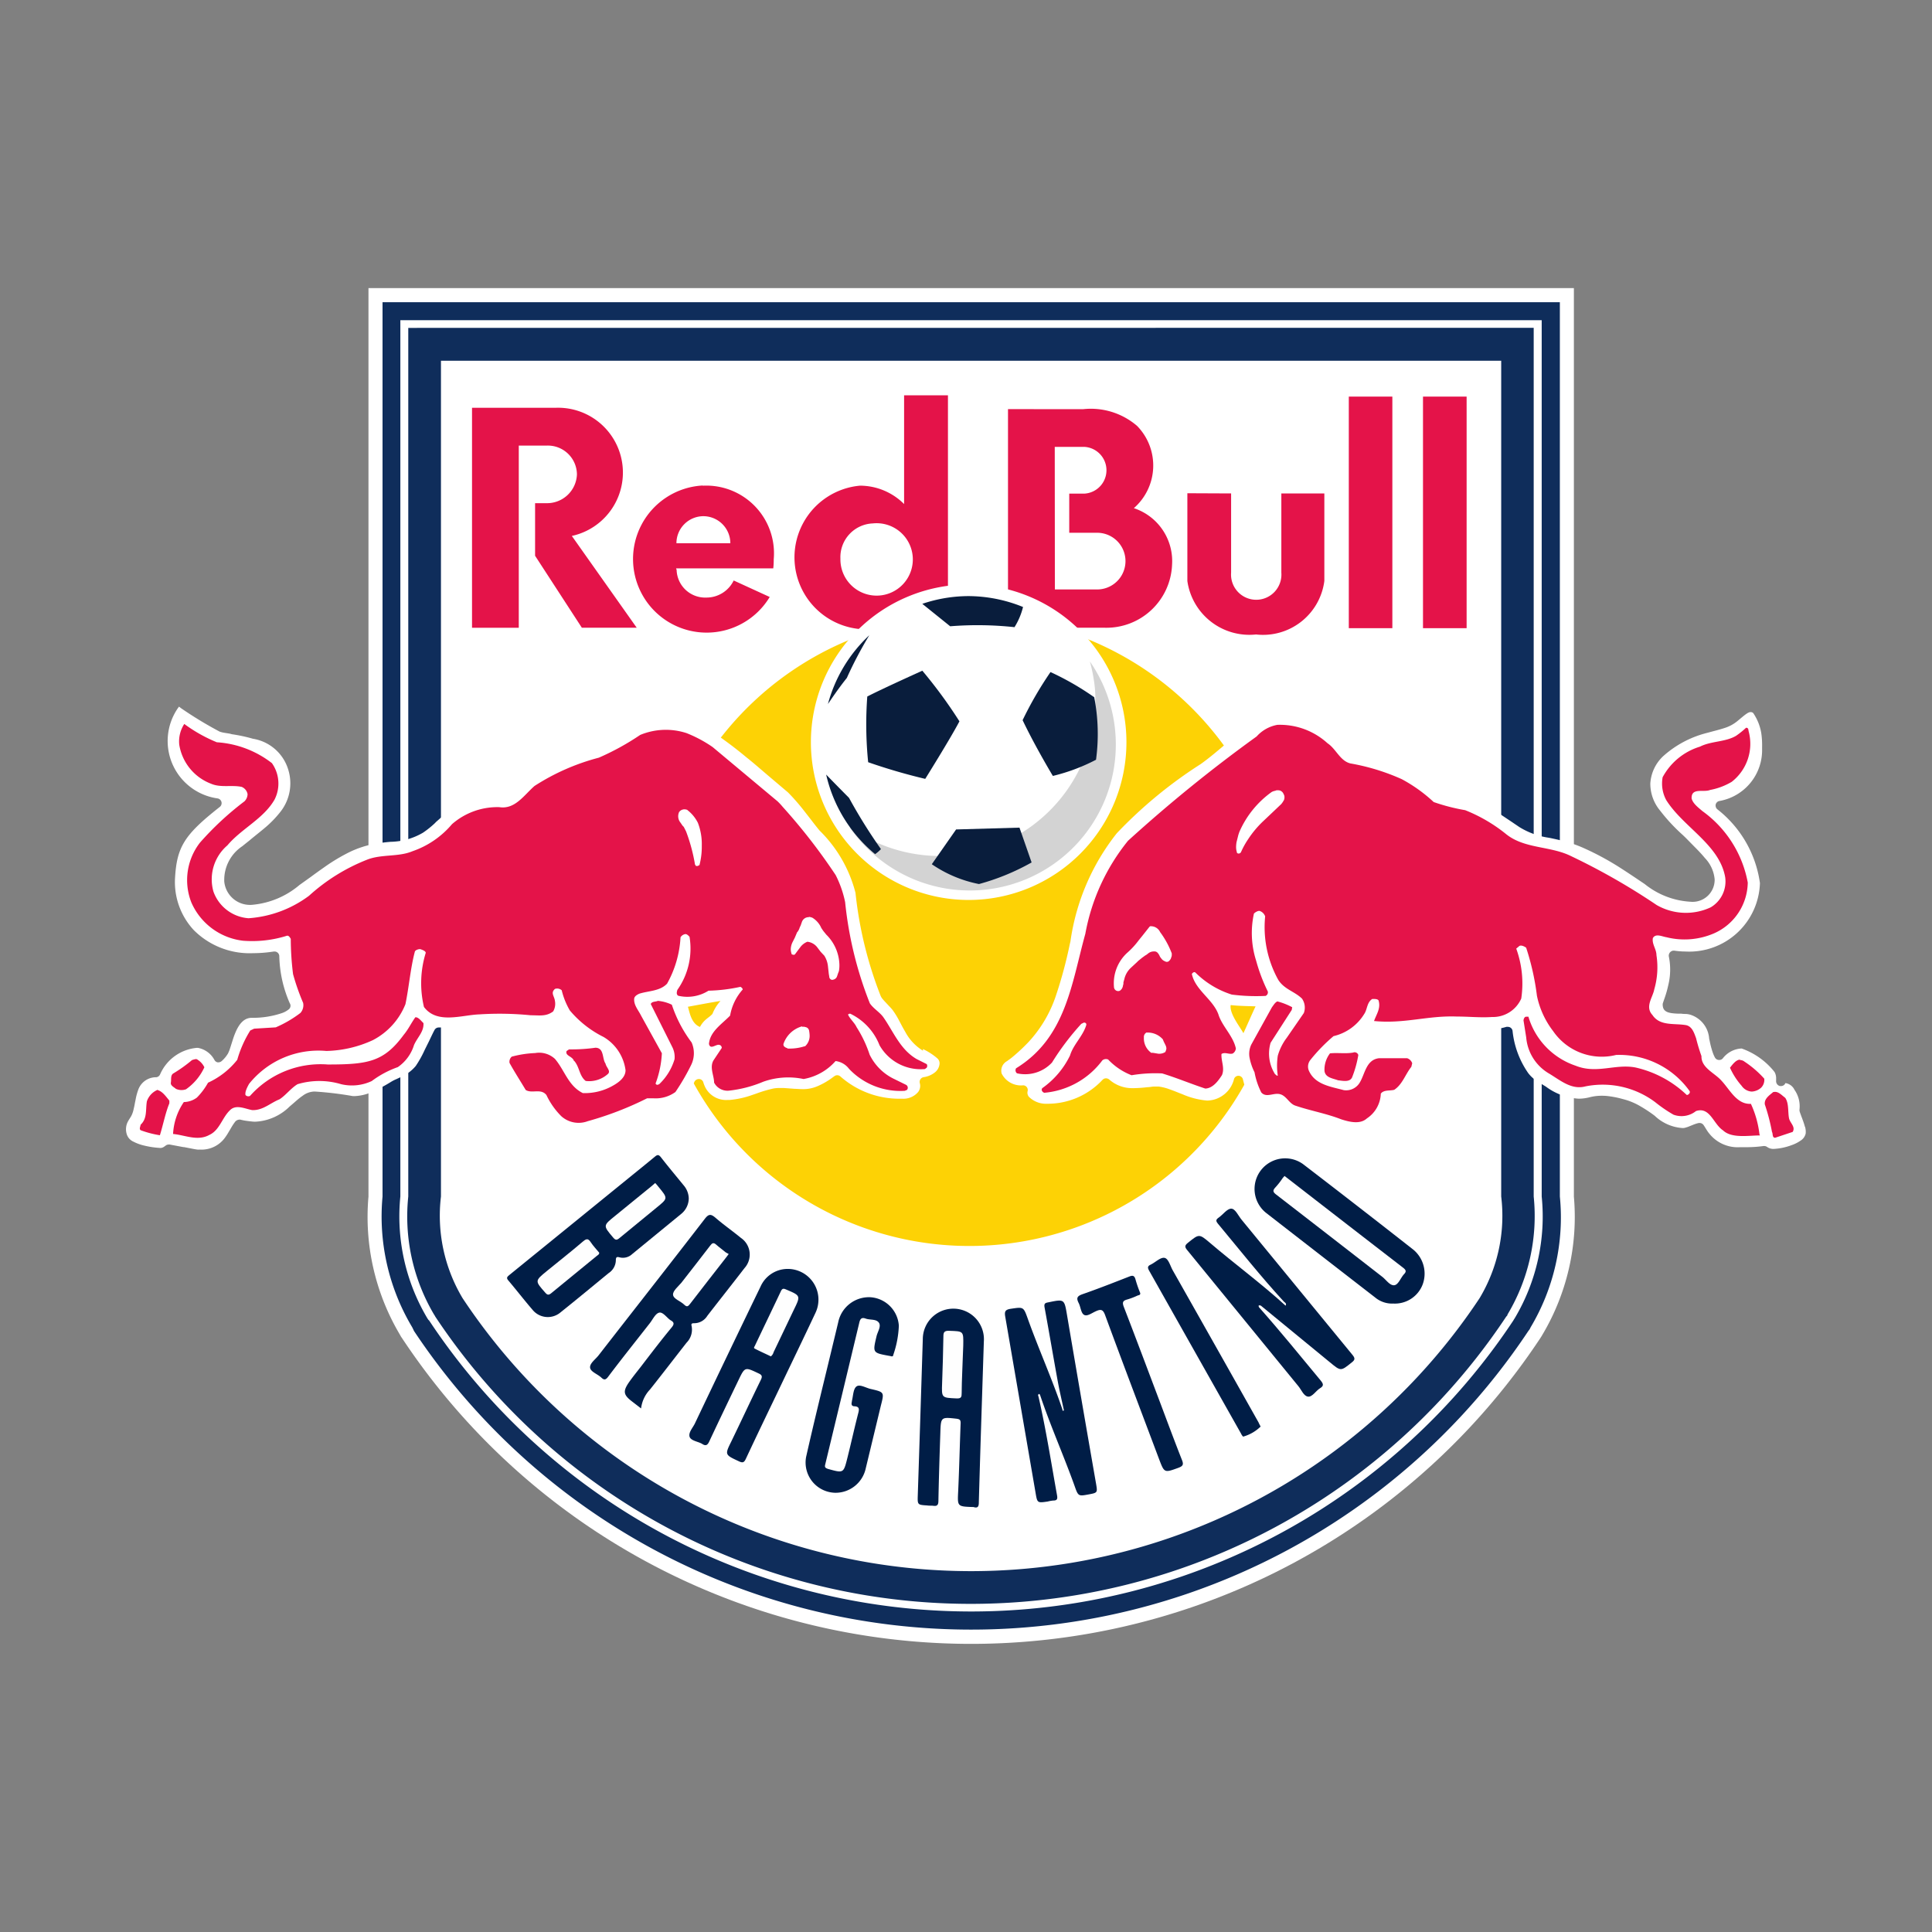 <svg xmlns="http://www.w3.org/2000/svg" width="50" height="50" viewBox="0 0 50 50">
  <rect x="0" y="0" width="50" height="50" fill="#808080" stroke="none"/>
  <g id="RBB" transform="translate(-1035.722 -3820.722)">
    <rect id="Retângulo_5369" data-name="Retângulo 5369" width="50" height="50" transform="translate(1035.722 3820.722)" fill="#098838" opacity="0"/>
    <g id="Layer_2" data-name="Layer 2" transform="translate(1038.969 3828.178)">
      <g id="svg6302" transform="translate(0.018)">
        <path id="path4004" d="M48.07,0V23.512a5.97,5.97,0,0,0,.81,3.567l.031.056.037.054a17.666,17.666,0,0,0,29.44,0l.035-.054.033-.056a5.97,5.97,0,0,0,.81-3.567V0Z" transform="translate(-41.799)" fill="#fff" fill-rule="evenodd"/>
        <path id="path4008" d="M50.86,2.8V25.944a5.588,5.588,0,0,0,.769,3.386l.023.047.022.047a17.316,17.316,0,0,0,28.84,0l.035-.047.023-.047a5.552,5.552,0,0,0,.757-3.386V2.8Zm.466.465H80.859V25.944a5.144,5.144,0,0,1-.7,3.154l-.023.035-.012.022a16.834,16.834,0,0,1-28.057,0l-.023-.022-.023-.035a5.156,5.156,0,0,1-.7-3.154V3.265Zm.2.2V25.944a4.985,4.985,0,0,0,.664,3.05l.022.034.012.023a16.633,16.633,0,0,0,27.718,0l.023-.023.012-.034a4.97,4.97,0,0,0,.675-3.05V3.463Zm.838.85H79.811V25.944a4.149,4.149,0,0,1-.559,2.631,15.79,15.79,0,0,1-26.321,0,4.161,4.161,0,0,1-.559-2.631V4.312Z" transform="translate(-44.225 -2.435)" fill="#0f2d5b"/>
        <path id="path4024" d="M79.792,21.26v2.815a1.617,1.617,0,0,0-1.141-.476,1.863,1.863,0,0,0,0,3.711,1.621,1.621,0,0,0,1.152-.488v.454h1.124V21.26Zm11.509.034v5.994h1.127V21.294Zm1.92,0v5.994h1.129V21.294Zm-24.611.291v5.691h1.21V22.562h.722a.753.753,0,0,1,.783.745.774.774,0,0,1-.8.745h-.283v1.361l1.21,1.862h1.42L71.193,24.9a1.678,1.678,0,0,0-.407-3.317H68.61Zm13.871.033v5.658h2.513a1.7,1.7,0,0,0,1.733-1.63,1.443,1.443,0,0,0-.989-1.465,1.465,1.465,0,0,0,.082-2.13,1.836,1.836,0,0,0-1.4-.431Zm1.21.977h.767a.606.606,0,0,1,0,1.21h-.392v1.013h.722a.733.733,0,0,1,0,1.467H83.694Zm-9.111,1a1.905,1.905,0,1,0,1.734,2.885l-.932-.427a.783.783,0,0,1-.71.442.739.739,0,0,1-.767-.71c0-.025-.014-.022-.012-.046h2.513a1.957,1.957,0,0,0,.012-.234A1.752,1.752,0,0,0,74.579,23.6Zm12.543.2v2.272A1.621,1.621,0,0,0,88.9,27.45a1.6,1.6,0,0,0,1.768-1.385V23.8H89.555v2.049a.652.652,0,1,1-1.3,0V23.8Zm-12.528.594a.7.7,0,0,1,.7.7H73.9a.7.7,0,0,1,.694-.7Zm4.387.187a.937.937,0,1,1-.838.913.874.874,0,0,1,.838-.913Z" transform="translate(-59.659 -18.486)" fill="#e41349"/>
        <path id="path4048" d="M121.1,73.2a8.151,8.151,0,1,1-8.15-8.151A8.151,8.151,0,0,1,121.1,73.2" transform="translate(-91.126 -56.561)" fill="#fdd205" fill-rule="evenodd"/>
        <path id="path4052" d="M28.932,91.452c-.082-.158-.367-.506-.329-.728.209.026.522.027.645.034-.038.068-.275.613-.316.694m14.532,2.421a1.9,1.9,0,0,0-.06-.184l-.018-.05c-.016-.04-.03-.08-.046-.124-.007-.018-.012-.038-.016-.054a.165.165,0,0,1,0-.035.743.743,0,0,0-.13-.509.312.312,0,0,0-.235-.174.119.119,0,0,1-.114.077h-.026a.13.13,0,0,1-.1-.14v-.051a.329.329,0,0,0-.042-.174,1.884,1.884,0,0,0-.851-.607.652.652,0,0,0-.485.253.119.119,0,0,1-.094.044h-.012a.123.123,0,0,1-.1-.064.953.953,0,0,1-.05-.111,2.294,2.294,0,0,1-.082-.3l-.017-.077a.7.7,0,0,0-.493-.621.6.6,0,0,0-.108-.018.765.765,0,0,1-.12-.007h-.031a1.662,1.662,0,0,1-.213-.013c-.142-.021-.238-.067-.238-.227a.13.13,0,0,1,.007-.039l.038-.11a2.8,2.8,0,0,0,.1-.35,1.689,1.689,0,0,0,.014-.743.131.131,0,0,1,.12-.15h.018a1.958,1.958,0,0,0,.29.023A1.831,1.831,0,0,0,42.3,87.567a2.932,2.932,0,0,0-1.108-1.914.131.131,0,0,1-.037-.12.123.123,0,0,1,.089-.089A1.336,1.336,0,0,0,42.356,84.1v-.054a2.177,2.177,0,0,0-.021-.356,1.3,1.3,0,0,0-.2-.51.076.076,0,0,0-.069-.037.107.107,0,0,0-.03,0,.285.285,0,0,0-.08.04c-.067.044-.163.13-.241.193a.994.994,0,0,1-.341.181c-.09.029-.184.055-.283.08l-.162.044a2.671,2.671,0,0,0-1.131.6,1.056,1.056,0,0,0-.335.71,1.09,1.09,0,0,0,.253.7,4.653,4.653,0,0,0,.585.63l.077.074.227.231c.114.114.2.206.27.292a.914.914,0,0,1,.253.551.57.57,0,0,1-.625.581,2.073,2.073,0,0,1-1.184-.457l-.209-.141c-.149-.1-.3-.2-.471-.309a7.192,7.192,0,0,0-.9-.482,3.269,3.269,0,0,0-.5-.176c-.131-.034-.252-.06-.369-.085l-.052-.009a1.99,1.99,0,0,1-.743-.273l-.214-.145-.391-.261a2.785,2.785,0,0,0-.652-.317,1.317,1.317,0,0,0-.2-.043l-.1-.013-.08-.01a.876.876,0,0,1-.334-.1c-.069-.04-.13-.085-.209-.138-.052-.039-.1-.078-.153-.119l-.035-.027a3.394,3.394,0,0,0-.495-.329,3.86,3.86,0,0,0-.955-.339l-.056-.014c-.111-.027-.207-.05-.29-.077a.668.668,0,0,1-.111-.044.428.428,0,0,1-.04-.025.179.179,0,0,1-.022-.022,2.362,2.362,0,0,0-1.815-.968,1.512,1.512,0,0,0-.158.009,2.17,2.17,0,0,0-.925.522c-.107.087-.217.181-.328.277-.226.192-.458.391-.686.553a11.605,11.605,0,0,0-2.17,1.789,5.808,5.808,0,0,0-1.2,2.8l-.016.067a11.376,11.376,0,0,1-.361,1.34,3.293,3.293,0,0,1-.7,1.188,4.631,4.631,0,0,1-.369.351,1.825,1.825,0,0,1-.167.131l-.03.022a.282.282,0,0,0-.138.318.558.558,0,0,0,.557.307.121.121,0,0,1,.116.15.162.162,0,0,0,.033.147.624.624,0,0,0,.414.18h.051a1.939,1.939,0,0,0,1.441-.62.121.121,0,0,1,.089-.038.131.131,0,0,1,.084.031.893.893,0,0,0,.616.223H26.1a3.289,3.289,0,0,0,.35-.025c.055,0,.108-.013.159-.016h.132a1.3,1.3,0,0,1,.27.067c.082.029.17.063.261.1l.08.031a2.049,2.049,0,0,0,.632.164h.033a.731.731,0,0,0,.672-.555.12.12,0,0,1,.116-.086h0a.121.121,0,0,1,.115.094c.012.047.023.093.037.137a1.019,1.019,0,0,0,.3.51.343.343,0,0,0,.174.072,1.956,1.956,0,0,0,.3.018.131.131,0,0,1,.074.025.743.743,0,0,1,.067.063c.029.029.059.059.087.082a.344.344,0,0,0,.108.068,8.058,8.058,0,0,0,1.845.449h.016c.556,0,.745-.534.8-.763a.121.121,0,0,1,.1-.091c.522-.1.8-.882.8-1.015,0-.251-.1-.35-.347-.368h-.9a.248.248,0,0,0-.06.009.1.1,0,0,1-.034,0,.12.12,0,0,1-.1-.057.189.189,0,0,0-.13-.09.123.123,0,0,1-.091-.091.13.13,0,0,1,.038-.117c.02-.016.037-.031.054-.047a.131.131,0,0,1,.085-.033h0c.13,0,.363.014.591.014H33c.181-.01.334-.029.495-.047a7.111,7.111,0,0,1,.9-.059l.852.04a1.632,1.632,0,0,0,.491-.069.117.117,0,0,1,.037,0,.121.121,0,0,1,.123.107,2.331,2.331,0,0,0,.406,1.091.882.882,0,0,0,.217.2c.048.033.1.063.15.094l.09.055a1.585,1.585,0,0,0,.847.312,1.134,1.134,0,0,0,.284-.037,1.231,1.231,0,0,1,.318-.039,1.288,1.288,0,0,1,.159.009,2.532,2.532,0,0,1,.359.07l.025.007a1.7,1.7,0,0,1,.466.194,3.525,3.525,0,0,1,.335.221l.027.021a1.151,1.151,0,0,0,.706.313h.035a.2.2,0,0,0,.051-.01l.057-.017.13-.052a.883.883,0,0,1,.157-.051h.025a.123.123,0,0,1,.1.055c.016.022.031.047.047.073.03.047.06.1.1.146a.94.94,0,0,0,.8.352h.13a3.2,3.2,0,0,0,.475-.03h.02a.131.131,0,0,1,.07.023.281.281,0,0,0,.166.052,1.546,1.546,0,0,0,.476-.1.929.929,0,0,0,.226-.115.291.291,0,0,0,.131-.18.446.446,0,0,0-.016-.179M15.19,90.953c-.084.1-.209.131-.322.337-.23-.09-.27-.391-.312-.522.183-.033.616-.116.843-.15a1.074,1.074,0,0,0-.209.337m5.451.951a1.27,1.27,0,0,1-.462-.493c-.042-.07-.08-.141-.116-.21l-.043-.081a2.021,2.021,0,0,0-.167-.27,1.215,1.215,0,0,0-.089-.1l-.093-.1c-.029-.03-.056-.06-.08-.089a.336.336,0,0,1-.046-.074,10.19,10.19,0,0,1-.652-2.67,3.464,3.464,0,0,0-.932-1.614c-.067-.081-.141-.176-.219-.278-.054-.069-.11-.142-.167-.214a5.414,5.414,0,0,0-.428-.492l-.509-.431c-.215-.183-.391-.338-.566-.476a10.318,10.318,0,0,0-.846-.637,2.218,2.218,0,0,0-1.248-.4,1.7,1.7,0,0,0-.885.221,5.264,5.264,0,0,1-.976.547c-.231.1-.47.174-.774.273l-.315.1a2.088,2.088,0,0,0-.762.476l-.12.116c-.043.04-.084.081-.121.115a.591.591,0,0,1-.183.131,1.117,1.117,0,0,1-.261.04l-.193.01h-.13a1.644,1.644,0,0,0-.913.411c-.106.086-.2.176-.3.261L8,86.024a2.45,2.45,0,0,1-.3.239,1.713,1.713,0,0,1-.838.236,4.4,4.4,0,0,0-.471.064,2.593,2.593,0,0,0-.57.191,4.807,4.807,0,0,0-.686.41c-.115.08-.227.161-.338.243l-.294.21a2.188,2.188,0,0,1-1.22.512.669.669,0,0,1-.726-.6,1.049,1.049,0,0,1,.462-.913l.183-.146c.13-.11.261-.211.38-.311a2.817,2.817,0,0,0,.425-.432,1.19,1.19,0,0,0,.206-1.095,1.144,1.144,0,0,0-.913-.8,4.114,4.114,0,0,0-.544-.117L2.7,83.7l-.144-.023a.681.681,0,0,1-.119-.03,10.14,10.14,0,0,1-1.006-.611L1.385,83l-.034.048a1.5,1.5,0,0,0,1.034,2.328.124.124,0,0,1,.057.219c-.913.719-1.111,1.028-1.159,1.837a1.827,1.827,0,0,0,.482,1.349,2.041,2.041,0,0,0,1.539.6,3.523,3.523,0,0,0,.536-.043h.018a.123.123,0,0,1,.123.114,3.2,3.2,0,0,0,.271,1.224.12.12,0,0,1-.021.155.587.587,0,0,1-.179.1,2.349,2.349,0,0,1-.783.123c-.184,0-.321.13-.431.4-.037.089-.065.183-.094.274l-.008.025c-.014.047-.029.09-.042.13a.928.928,0,0,1-.04.093.8.8,0,0,1-.167.2.131.131,0,0,1-.082.03H2.384A.123.123,0,0,1,2.3,92.14a.609.609,0,0,0-.423-.308H1.843a1.147,1.147,0,0,0-.946.684.123.123,0,0,1-.1.076H.774a.489.489,0,0,0-.444.326,1.473,1.473,0,0,0-.069.261l-.013.061c-.012.068-.026.138-.043.206a.653.653,0,0,1-.059.157L.1,93.676c-.01.017-.021.033-.03.05a.427.427,0,0,0-.035.345.313.313,0,0,0,.171.188,1.174,1.174,0,0,0,.273.1,2.278,2.278,0,0,0,.425.063.163.163,0,0,0,.08-.022.594.594,0,0,0,.057-.04.137.137,0,0,1,.081-.027h.02l.09.017L1.5,94.4h.016l.247.048c.039.007.073.013.1.016a.37.37,0,0,0,.064,0h0a.747.747,0,0,0,.652-.313,1.446,1.446,0,0,0,.085-.131l.044-.074.033-.056c.031-.054.063-.1.1-.15a.156.156,0,0,1,.132-.051,1.3,1.3,0,0,0,.13.027c.09.014.172.022.206.025a.745.745,0,0,0,.076,0,1.352,1.352,0,0,0,.864-.392l.074-.063c.035-.03.069-.06.1-.087a1.758,1.758,0,0,1,.166-.13.522.522,0,0,1,.292-.107H4.9a8.83,8.83,0,0,1,.979.117.458.458,0,0,0,.073,0,1.232,1.232,0,0,0,.479-.13,3.94,3.94,0,0,0,.457-.247,1.009,1.009,0,0,1,.13-.064l.014-.007c.046-.021.094-.043.145-.069a1.007,1.007,0,0,0,.335-.261,2.842,2.842,0,0,0,.234-.42l.093-.187c.05-.1.1-.214.158-.322a.123.123,0,0,1,.11-.068h.035A4.234,4.234,0,0,0,8.7,91.25l.232-.037c.167-.026.311-.048.418-.054a1.608,1.608,0,0,1,.2.012l.222.016c.279.017.508.025.7.025a2.882,2.882,0,0,0,.295-.009,1.884,1.884,0,0,0,.391-.067.714.714,0,0,0,.1-.037.131.131,0,0,1,.05-.009.116.116,0,0,1,.085.035c.061.059.13.119.193.177a.123.123,0,0,1-.072.214l-.072.008a.455.455,0,0,0-.292.13.13.13,0,0,1-.146.038.248.248,0,0,0-.052-.018.392.392,0,0,0-.1-.013h-.157a3.84,3.84,0,0,0-.6.038.974.974,0,0,0-.326.1.261.261,0,0,0-.154.243,2.642,2.642,0,0,0,.561,1.078.6.6,0,0,0,.351.089h.064a.131.131,0,0,1,.11.067,1.232,1.232,0,0,0,.977.748H11.7a7.544,7.544,0,0,0,1.913-.652l.025-.009a.494.494,0,0,1,.07-.012l.13-.016.065-.008a1.451,1.451,0,0,0,.424-.1,1.4,1.4,0,0,0,.4-.522.131.131,0,0,1,.11-.067h.012a.12.12,0,0,1,.106.086.783.783,0,0,0,.057.142.607.607,0,0,0,.585.313h.046a2.34,2.34,0,0,0,.585-.131l.1-.034a3.308,3.308,0,0,1,.442-.131.924.924,0,0,1,.17-.013h.093l.176.013.12.009c.056,0,.115.007.176.007a.932.932,0,0,0,.42-.082,1.893,1.893,0,0,0,.391-.231l.033-.023a.119.119,0,0,1,.072-.023.121.121,0,0,1,.081.031,2.3,2.3,0,0,0,1.531.577h.078a.5.5,0,0,0,.4-.17.261.261,0,0,0,.046-.235.124.124,0,0,1,.1-.153.6.6,0,0,0,.3-.131.32.32,0,0,0,.112-.223.17.17,0,0,0-.056-.131,1.594,1.594,0,0,0-.376-.243" transform="translate(-0.018 -72.169)" fill="#fff"/>
        <path id="path4056" d="M135.81,62.853a4.083,4.083,0,1,1,4.083,4.083,4.083,4.083,0,0,1-4.083-4.083" transform="translate(-118.089 -51.101)" fill="#fff"/>
        <path id="path4060" d="M143.543,78.316a4.022,4.022,0,0,0,6.337-3.6,4.21,4.21,0,0,0-.13-.693,3.776,3.776,0,1,1-6.212,4.3" transform="translate(-124.809 -64.361)" fill="#d3d3d3"/>
        <path id="Caminho_2334" data-name="Caminho 2334" d="M159.118,61.08a3.749,3.749,0,0,0-1.2.2l.722.581a8.916,8.916,0,0,1,1.664.023,1.775,1.775,0,0,0,.221-.522A3.773,3.773,0,0,0,159.118,61.08Z" transform="translate(-137.314 -53.109)" fill="#091d3c" fill-rule="evenodd"/>
        <path id="Caminho_2335" data-name="Caminho 2335" d="M140.261,68.84a3.765,3.765,0,0,0-1.071,1.78c.084-.123.269-.4.489-.675A10.206,10.206,0,0,1,140.261,68.84Z" transform="translate(-121.028 -59.856)" fill="#091d3c" fill-rule="evenodd"/>
        <path id="Caminho_2336" data-name="Caminho 2336" d="M148.251,75.88s-1.034.465-1.425.668a9.779,9.779,0,0,0,.023,1.7,14.892,14.892,0,0,0,1.477.431s.652-1.044.885-1.489A12.264,12.264,0,0,0,148.251,75.88Z" transform="translate(-127.646 -65.978)" fill="#091d3c" fill-rule="evenodd"/>
        <path id="Caminho_2337" data-name="Caminho 2337" d="M178.522,76.15a9.4,9.4,0,0,0-.722,1.245c.33.692.783,1.443.783,1.443a4.864,4.864,0,0,0,1.117-.419,4.965,4.965,0,0,0-.047-1.618A7.2,7.2,0,0,0,178.522,76.15Z" transform="translate(-154.6 -66.213)" fill="#091d3c" fill-rule="evenodd"/>
        <path id="Caminho_2338" data-name="Caminho 2338" d="M138.84,96.48a3.752,3.752,0,0,0,1.267,2.059.948.948,0,0,0,.151-.13,13.517,13.517,0,0,1-.826-1.326S139.041,96.689,138.84,96.48Z" transform="translate(-120.724 -83.89)" fill="#091d3c" fill-rule="evenodd"/>
        <path id="Caminho_2339" data-name="Caminho 2339" d="M162.059,107l-1.64.047-.629.9a3.276,3.276,0,0,0,1.221.513,5.931,5.931,0,0,0,1.362-.559Z" transform="translate(-138.94 -93.037)" fill="#091d3c" fill-rule="evenodd"/>
        <path id="path4072" d="M3.857,86.44a.829.829,0,0,0-.13.535,1.3,1.3,0,0,0,.826,1.013c.249.107.535.025.791.081a.251.251,0,0,1,.151.187.269.269,0,0,1-.081.187,7.826,7.826,0,0,0-1.152,1.07,1.58,1.58,0,0,0-.221,1.548,1.669,1.669,0,0,0,1.338.989,3,3,0,0,0,1.141-.131c.05,0,.072.052.093.081a7.482,7.482,0,0,0,.059.913,5.774,5.774,0,0,0,.261.745.3.3,0,0,1-.07.261,3.018,3.018,0,0,1-.639.373l-.559.034-.1.047a2.957,2.957,0,0,0-.337.759,2.052,2.052,0,0,1-.756.592,1.758,1.758,0,0,1-.288.385.578.578,0,0,1-.338.116,1.6,1.6,0,0,0-.279.826c.313.029.637.194.942.023.261-.121.325-.436.522-.629.157-.171.391-.047.581-.012.278.014.475-.187.71-.279.163-.106.295-.288.466-.391a1.967,1.967,0,0,1,1.129,0,1.211,1.211,0,0,0,.791-.081,2.519,2.519,0,0,1,.675-.361,1.073,1.073,0,0,0,.419-.57c.091-.206.261-.348.245-.57-.057-.05-.13-.158-.21-.15-.107.149-.181.311-.3.453-.514.7-.921.769-1.967.769a2.442,2.442,0,0,0-2.012.814.1.1,0,0,1-.116-.023c-.022-.085.057-.227.093-.291a2.3,2.3,0,0,1,2-.85,3.028,3.028,0,0,0,1.2-.279,1.8,1.8,0,0,0,.846-.933c.093-.449.13-.934.244-1.361.014-.043.116-.073.151-.059s.13.043.13.093a2.663,2.663,0,0,0-.046,1.4c.338.453.977.207,1.435.192a8.155,8.155,0,0,1,1.327.023c.227,0,.4.038.582-.1a.391.391,0,0,0,.046-.268c-.014-.13-.12-.207,0-.314a.177.177,0,0,1,.175.035,1.937,1.937,0,0,0,.21.522,2.712,2.712,0,0,0,.872.686,1.177,1.177,0,0,1,.57.861c0,.184-.171.311-.313.392a1.468,1.468,0,0,1-.792.2c-.377-.185-.471-.592-.722-.885a.6.6,0,0,0-.512-.151,2.74,2.74,0,0,0-.606.093.175.175,0,0,0-.057.163c.13.235.277.463.419.7.163.1.391-.05.535.13a1.944,1.944,0,0,0,.384.547.671.671,0,0,0,.686.13,8.47,8.47,0,0,0,1.536-.592h.163a.871.871,0,0,0,.57-.163,5.752,5.752,0,0,0,.407-.7.692.692,0,0,0,.012-.582,3.393,3.393,0,0,1-.512-.977,1.044,1.044,0,0,0-.361-.1c-.064.029-.15.01-.185.081l.559,1.117a.564.564,0,0,1,.057.314,1.472,1.472,0,0,1-.391.639c-.035.022-.076.039-.1-.012a2.564,2.564,0,0,0,.163-.783l-.542-.981c-.065-.131-.183-.261-.175-.419,0-.072.07-.111.13-.14.241-.078.536-.064.722-.261a2.765,2.765,0,0,0,.348-1.2.177.177,0,0,1,.116-.081c.043-.014.1.048.117.069a1.854,1.854,0,0,1-.315,1.374c-.014.05-.034.115.023.151a1.027,1.027,0,0,0,.783-.131,4.28,4.28,0,0,0,.826-.1c.029.014.059.042.059.07a1.357,1.357,0,0,0-.326.675c-.214.221-.522.412-.547.733.035.157.175.008.261.023a.078.078,0,0,1,.07.081l-.21.315c-.114.185.012.4.012.582a.391.391,0,0,0,.372.209,3.149,3.149,0,0,0,.9-.232,1.934,1.934,0,0,1,1.044-.07,1.428,1.428,0,0,0,.827-.465.512.512,0,0,1,.348.2,1.827,1.827,0,0,0,1.443.57l.057-.023a.086.086,0,0,0-.022-.131l-.338-.166a1.354,1.354,0,0,1-.606-.616,3.108,3.108,0,0,0-.337-.71c-.051-.114-.172-.213-.222-.326a.065.065,0,0,1,.059-.023,1.517,1.517,0,0,1,.756.816,1.226,1.226,0,0,0,1.174.616l.047-.035a.087.087,0,0,0,0-.093l-.261-.131c-.428-.249-.6-.711-.861-1.082-.093-.131-.261-.226-.35-.361a9.75,9.75,0,0,1-.639-2.618,2.765,2.765,0,0,0-.245-.7,15.1,15.1,0,0,0-1.373-1.768,1.659,1.659,0,0,0-.13-.14l-1.681-1.405a3.354,3.354,0,0,0-.675-.361,1.73,1.73,0,0,0-1.2.047,6.632,6.632,0,0,1-1.071.589,5.73,5.73,0,0,0-1.664.732c-.277.243-.506.612-.913.548a1.784,1.784,0,0,0-1.223.441,2.328,2.328,0,0,1-1.023.7c-.356.15-.783.074-1.152.21a4.891,4.891,0,0,0-1.524.942,2.958,2.958,0,0,1-1.566.582,1.044,1.044,0,0,1-.907-.686,1.156,1.156,0,0,1,.36-1.2c.363-.433.937-.688,1.221-1.186a.914.914,0,0,0-.069-.942A2.59,2.59,0,0,0,4.7,86.914,3.93,3.93,0,0,1,3.857,86.44Zm28.288.023a.947.947,0,0,0-.535.3,37.9,37.9,0,0,0-3.329,2.7,5.338,5.338,0,0,0-1.105,2.409c-.356,1.282-.5,2.688-1.792,3.479a.1.1,0,0,0,.023.13.949.949,0,0,0,.907-.279,6.748,6.748,0,0,1,.757-1l.069-.034c.037,0,.073.02.059.069-.086.284-.334.5-.419.783a2.216,2.216,0,0,1-.722.848l-.012.035a.094.094,0,0,0,.07.082,2.1,2.1,0,0,0,1.5-.838.144.144,0,0,1,.151-.023,1.65,1.65,0,0,0,.606.407,3.689,3.689,0,0,1,.791-.047c.377.115.74.268,1.117.392.192-.007.331-.192.431-.348.078-.185-.026-.369-.012-.547.093-.057.192.017.291-.012a.17.17,0,0,0,.081-.131c-.07-.328-.36-.578-.453-.885-.144-.391-.6-.628-.686-1.044.021-.029.056-.064.093-.035a2.321,2.321,0,0,0,.942.57,5.007,5.007,0,0,0,.873.034.1.1,0,0,0,.057-.116,4.412,4.412,0,0,1-.3-.791,2.353,2.353,0,0,1-.059-1.221c.021-.029.108-.084.151-.07a.224.224,0,0,1,.14.14,2.808,2.808,0,0,0,.338,1.64c.155.249.424.3.616.489a.407.407,0,0,1,.047.372l-.442.641a1.4,1.4,0,0,0-.232.465,1.732,1.732,0,0,0,0,.513c-.029.013-.042-.021-.07-.035a.991.991,0,0,1-.116-.814l.547-.85.012-.07a1.738,1.738,0,0,0-.384-.151c-.064.03-.1.1-.14.151l-.535.967a.56.56,0,0,0-.047.325,1.435,1.435,0,0,0,.131.391,1.91,1.91,0,0,0,.175.522c.13.149.318,0,.488.046s.236.253.407.3c.385.13.792.2,1.174.35.2.064.485.14.663-.023a.8.8,0,0,0,.361-.641c.078-.106.235-.069.348-.1.214-.142.286-.4.442-.594l.023-.093a.207.207,0,0,0-.13-.13h-.733c-.335.043-.358.412-.5.639a.411.411,0,0,1-.408.187c-.341-.093-.75-.142-.907-.512A.273.273,0,0,1,33,95.136a4.424,4.424,0,0,1,.6-.617,1.267,1.267,0,0,0,.792-.57c.085-.121.067-.3.209-.391.043,0,.131-.008.163.035.064.206-.052.356-.116.535.783.078,1.387-.145,2.14-.116.321,0,.607.033.913.012a.8.8,0,0,0,.757-.478,2.639,2.639,0,0,0-.13-1.292l.082-.069c.05-.029.138.017.175.046a6.565,6.565,0,0,1,.279,1.245,2.24,2.24,0,0,0,.419.913,1.528,1.528,0,0,0,1.629.617,2.235,2.235,0,0,1,1.908.942v.035c-.014.027-.046.065-.081.057a2.819,2.819,0,0,0-1.327-.71c-.522-.1-1,.175-1.548-.046a1.91,1.91,0,0,1-1.221-1.268h-.057c-.043,0-.063.05-.07.093l.07.442a1.2,1.2,0,0,0,.581.93c.3.177.585.437.955.338a2.267,2.267,0,0,1,1.8.407,3.623,3.623,0,0,0,.476.326.6.6,0,0,0,.582-.094c.364-.12.449.337.7.5.221.213.662.131.954.131l-.012-.035a2.577,2.577,0,0,0-.221-.783c-.363.021-.543-.365-.757-.594-.177-.206-.531-.334-.522-.641a4.669,4.669,0,0,1-.14-.465c-.05-.131-.1-.309-.268-.338-.307-.05-.669.029-.861-.261-.2-.214.01-.457.047-.663a2.049,2.049,0,0,0,.057-.885c0-.157-.121-.286-.093-.442.072-.13.243-.038.35-.023a1.927,1.927,0,0,0,1.233-.1,1.461,1.461,0,0,0,.873-1.315,2.932,2.932,0,0,0-1.174-1.849c-.107-.093-.244-.192-.279-.326-.013-.292.313-.15.478-.221a1.7,1.7,0,0,0,.559-.21,1.246,1.246,0,0,0,.441-1.3c-.013-.042,0-.1-.069-.1a2.142,2.142,0,0,1-.261.21c-.278.163-.639.131-.932.279a1.642,1.642,0,0,0-.966.791.9.9,0,0,0,.094.594c.441.7,1.374,1.15,1.524,1.99a.778.778,0,0,1-.373.783,1.516,1.516,0,0,1-1.4-.059,17.062,17.062,0,0,0-2.268-1.291c-.522-.235-1.155-.172-1.618-.536a4.079,4.079,0,0,0-1.07-.628,5.033,5.033,0,0,1-.814-.21,3.932,3.932,0,0,0-.826-.592,5.57,5.57,0,0,0-1.327-.407c-.27-.064-.372-.375-.594-.522A1.83,1.83,0,0,0,32.145,86.463Zm-.047,1.7a.234.234,0,0,1,.116,0,.157.157,0,0,1,.094.093.146.146,0,0,1,.022.081.19.19,0,0,1-.012.07l-.034.057-.035.047-.221.21-.245.232a2.61,2.61,0,0,0-.391.466,2.112,2.112,0,0,0-.187.337.069.069,0,0,1-.081.035l-.023-.012a.03.03,0,0,1,0-.012.441.441,0,0,1-.023-.14.764.764,0,0,1,.012-.131l.047-.187.023-.069A2.492,2.492,0,0,1,32,88.2a.307.307,0,0,1,.107-.033Zm-15.324.488a.214.214,0,0,1,.1.012l.012.012A.955.955,0,0,1,17.15,89a1.533,1.533,0,0,1,.1.592,1.861,1.861,0,0,1-.057.489v.012h-.012a.074.074,0,0,1-.094.012s0-.009,0-.012-.012-.012-.012-.012a4.509,4.509,0,0,0-.232-.861l-.059-.116-.034-.035-.05-.074a.261.261,0,0,1-.035-.279l.012-.012a.158.158,0,0,1,.091-.051Zm3.245,2.781a.353.353,0,0,1,.094.023.586.586,0,0,1,.209.221l.023.047.047.07.081.1a1.134,1.134,0,0,1,.338.756.816.816,0,0,1-.012.187l-.023.059-.023.069a.13.13,0,0,1-.1.093.07.07,0,0,1-.07-.01.087.087,0,0,1-.034-.07l-.012-.069-.023-.21a.637.637,0,0,0-.093-.261l-.094-.1-.1-.131a.376.376,0,0,0-.244-.13.424.424,0,0,0-.175.13l-.07.093-.069.093c-.025.042-.081.012-.081.012h-.012s0-.012,0-.012a.355.355,0,0,1-.023-.13.449.449,0,0,1,.046-.175l.059-.116.059-.14.012-.012a.359.359,0,0,0,.057-.116l.023-.047.035-.1a.183.183,0,0,1,.185-.115Zm8.832.244a.261.261,0,0,1,.261.151,2.255,2.255,0,0,1,.3.547.142.142,0,0,1,0,.047.14.14,0,0,1,0,.023l-.023.069a.228.228,0,0,1-.057.07.085.085,0,0,1-.093,0,.206.206,0,0,1-.094-.07l-.035-.046-.022-.047c-.033-.055-.065-.1-.14-.093a.23.23,0,0,0-.151.057l-.047.035-.023.012-.081.059-.1.081-.035.035-.151.14a.573.573,0,0,0-.175.3l-.023.081v.04l-.012.046a.184.184,0,0,1-.081.131.108.108,0,0,1-.151-.093,1.07,1.07,0,0,1,.338-.885,2.039,2.039,0,0,0,.3-.325l.094-.116.185-.234Zm-9,2.6H19.9l.047.012a.114.114,0,0,1,.081.093.822.822,0,0,1,.012.1.364.364,0,0,1-.116.3h-.012a1.258,1.258,0,0,1-.442.059l-.012-.012-.034-.012L19.4,94.8a.074.074,0,0,1-.035-.081.707.707,0,0,1,.476-.452Zm8.9.151h.012a.522.522,0,0,1,.419.175l.023.057.046.093a.22.22,0,0,1,.023.082.176.176,0,0,1-.023.081v.012a.292.292,0,0,1-.185.047l-.14-.023h-.047l-.012-.012a.456.456,0,0,1-.175-.384.13.13,0,0,1,.047-.116l.01-.009Zm-24.612.689a.591.591,0,0,0-.082.023,3.7,3.7,0,0,1-.488.348c-.072.05-.044.155-.059.234s.085.12.13.162a.348.348,0,0,0,.261.012,1.407,1.407,0,0,0,.476-.57.467.467,0,0,0-.17-.192.072.072,0,0,0-.069-.017Zm39.982.012c-.106,0-.2.13-.261.209a1.848,1.848,0,0,0,.3.466.342.342,0,0,0,.261.151.391.391,0,0,0,.244-.1.285.285,0,0,0,.082-.234,2.645,2.645,0,0,0-.513-.442.183.183,0,0,0-.116-.04Zm-40.971.788a.493.493,0,0,0-.261.291c-.037.227.014.441-.163.606,0,.043-.043.1,0,.14a2.54,2.54,0,0,0,.5.131c.086-.278.145-.585.245-.826v-.07C3.375,96.073,3.289,95.94,3.147,95.909Zm41.833.047c-.1.085-.243.176-.221.325a5.073,5.073,0,0,1,.185.71c.029.05,0,.151.082.151l.453-.151c.08-.131-.064-.227-.093-.348-.035-.164,0-.392-.1-.535-.093-.068-.183-.177-.3-.149Z" transform="translate(-2.353 -75.16)" fill="#e41349"/>
        <path id="path4084" d="M87.515,150.979c.142.157.131.391.3.522a.724.724,0,0,0,.57-.177c.093-.078-.043-.179-.056-.271-.094-.131-.03-.406-.261-.412a4.457,4.457,0,0,1-.684.043l-.064.043c-.043.13.157.13.192.261" transform="translate(-75.922 -130.982)" fill="#e41349"/>
        <path id="path4096" d="M238.412,151.554c-.192.037-.412,0-.606.022a.689.689,0,0,0-.142.455c.022.177.221.192.348.241.121.014.3.057.364-.07a2.8,2.8,0,0,0,.163-.583.1.1,0,0,0-.131-.065" transform="translate(-206.651 -131.771)" fill="#e41349"/>
        <path id="Caminho_2340" data-name="Caminho 2340" d="M211.958,185.11c.551.619,1.07,1.262,1.6,1.9.073.09.081.138-.022.2s-.2.232-.311.214-.167-.175-.247-.271l-2.871-3.514c-.067-.08-.08-.121.012-.194.291-.234.288-.24.572,0,.645.551,1.33,1.053,1.957,1.626.033-.061-.02-.081-.046-.107-.6-.652-1.143-1.339-1.706-2.016-.061-.074-.05-.107.021-.157.112-.078.218-.232.324-.231s.183.183.269.287l2.871,3.5c.073.089.061.13-.021.193-.286.231-.281.231-.57-.008q-.889-.733-1.784-1.464C211.954,185.054,211.937,185.063,211.958,185.11Z" transform="translate(-182.642 -158.736)" fill="#001d46"/>
        <path id="Caminho_2341" data-name="Caminho 2341" d="M175.742,203.665c-.055-.253-.115-.509-.163-.769-.115-.632-.222-1.265-.339-1.9-.017-.1.016-.115.1-.13.418-.086.411-.086.484.345q.369,2.173.748,4.344c.04.239.044.239-.2.284s-.261.047-.345-.194c-.285-.8-.629-1.566-.9-2.372a.173.173,0,0,0-.021-.037c-.055.018-.026.052-.021.078.193.842.326,1.7.478,2.545.018.1,0,.137-.1.137a.869.869,0,0,0-.14.025c-.275.04-.271.04-.318-.239l-.783-4.548c-.022-.131,0-.177.138-.2.331-.048.333-.06.444.251.283.792.63,1.559.9,2.359C175.7,203.66,175.7,203.68,175.742,203.665Z" transform="translate(-151.472 -174.618)" fill="#001d46"/>
        <path id="Caminho_2342" data-name="Caminho 2342" d="M80.281,173.066a.522.522,0,0,1-.191.4l-1.274,1.044a.348.348,0,0,1-.322.085c-.068-.018-.1-.016-.1.076a.406.406,0,0,1-.187.331c-.415.341-.829.684-1.248,1.019a.509.509,0,0,1-.723-.072c-.213-.247-.412-.506-.624-.756-.064-.074-.022-.1.031-.146l3.051-2.479c.236-.192.475-.384.71-.579.067-.056.1-.057.158.017.191.245.391.484.587.724A.542.542,0,0,1,80.281,173.066Z" transform="translate(-65.721 -149.51)" fill="#001d46"/>
        <path id="Caminho_2343" data-name="Caminho 2343" d="M93.312,188.79l-.244-.188c-.209-.162-.228-.253-.078-.476.1-.144.209-.278.316-.415.261-.341.522-.684.8-1.02.067-.082.063-.131-.025-.18s-.2-.224-.3-.2-.166.176-.244.275c-.36.461-.723.913-1.078,1.385-.065.086-.107.087-.177.02-.1-.094-.283-.15-.29-.261s.14-.21.221-.315c.913-1.174,1.836-2.349,2.748-3.531.1-.13.157-.13.275-.03.211.183.441.343.659.522a.522.522,0,0,1,.093.783c-.318.414-.643.822-.962,1.235a.4.4,0,0,1-.345.191c-.053,0-.078.012-.061.072a.481.481,0,0,1-.131.432c-.313.4-.626.809-.945,1.21A.859.859,0,0,0,93.312,188.79Z" transform="translate(-79.986 -159.796)" fill="#001d46"/>
        <path id="Caminho_2344" data-name="Caminho 2344" d="M114.218,194.516a.795.795,0,0,1,.746,1.137c-.313.667-.634,1.328-.951,1.993-.284.592-.57,1.184-.848,1.779-.046.1-.081.117-.181.07-.369-.172-.369-.168-.194-.522.253-.522.5-1.054.757-1.579.043-.087.044-.131-.056-.175-.355-.168-.352-.172-.522.181-.251.522-.506,1.052-.753,1.58-.046.1-.093.124-.183.065s-.3-.08-.328-.191.084-.226.138-.338q.843-1.773,1.7-3.544A.769.769,0,0,1,114.218,194.516Z" transform="translate(-97.125 -169.132)" fill="#001d46"/>
        <path id="Caminho_2345" data-name="Caminho 2345" d="M158.632,205.468q-.034,1.06-.064,2.118c0,.1-.013.17-.138.13h-.016c-.407-.014-.4-.014-.38-.418.027-.583.04-1.168.063-1.753,0-.081-.018-.1-.1-.114-.411-.046-.412-.048-.425.369-.02.585-.039,1.174-.05,1.754,0,.106-.031.144-.131.13-.052-.007-.106,0-.158-.009-.251-.016-.253-.016-.245-.261q.067-2.021.13-4.045a.791.791,0,1,1,1.58.06Q158.665,204.45,158.632,205.468Z" transform="translate(-136.501 -176.17)" fill="#001d46"/>
        <path id="Caminho_2346" data-name="Caminho 2346" d="M227.436,176.383a.685.685,0,0,1-.471-.158q-1.413-1.094-2.821-2.188a.792.792,0,0,1,.958-1.261q1.435,1.1,2.859,2.218a.807.807,0,0,1,.236.89A.769.769,0,0,1,227.436,176.383Z" transform="translate(-194.642 -150.103)" fill="#001d46"/>
        <path id="Caminho_2347" data-name="Caminho 2347" d="M135.537,205.177a.783.783,0,0,1-.762-.932c.206-.913.432-1.827.652-2.74.059-.247.119-.492.177-.737a.813.813,0,0,1,.831-.652.79.79,0,0,1,.739.737,2.6,2.6,0,0,1-.144.756c0,.031-.023.044-.055.035a.305.305,0,0,0-.047-.01c-.436-.08-.433-.078-.331-.51.029-.12.13-.261.056-.355s-.226-.059-.337-.1-.144.013-.166.107q-.437,1.827-.878,3.654c-.02.077-.016.1.07.13.4.11.4.115.5-.284s.184-.783.283-1.165c.026-.1.025-.164-.093-.172-.085,0-.091-.053-.074-.119a.067.067,0,0,0,0-.016c.035-.13.033-.312.119-.378s.244.037.371.065c.351.081.35.082.261.429l-.392,1.627A.8.8,0,0,1,135.537,205.177Z" transform="translate(-117.177 -174)" fill="#001d46"/>
        <path id="Caminho_2348" data-name="Caminho 2348" d="M190.276,196.324c.012.057-.04.055-.069.067a1.827,1.827,0,0,1-.261.1c-.114.03-.141.07-.094.193.313.809.617,1.622.924,2.434.193.512.382,1.024.583,1.533.048.121.016.157-.1.2-.359.13-.358.13-.493-.224-.468-1.245-.941-2.489-1.4-3.736-.05-.131-.1-.154-.224-.1s-.235.145-.317.1-.087-.2-.14-.305c-.067-.131-.042-.181.1-.231.407-.142.809-.3,1.211-.457.087-.035.13-.023.157.07A3.186,3.186,0,0,0,190.276,196.324Z" transform="translate(-164.033 -170.318)" fill="#001d46"/>
        <path id="Caminho_2349" data-name="Caminho 2349" d="M205.579,196.667a1.056,1.056,0,0,1-.453.261.253.253,0,0,1-.053-.077q-1.19-2.108-2.38-4.219c-.04-.073-.046-.115.04-.155.123-.059.251-.193.356-.176s.15.209.217.326q1.112,1.965,2.218,3.931A1.224,1.224,0,0,0,205.579,196.667Z" transform="translate(-176.219 -167.204)" fill="#001d46"/>
        <path id="Caminho_2350" data-name="Caminho 2350" d="M83.211,189c0,.047-.033.059-.056.077-.391.324-.793.645-1.186.971-.064.052-.1.05-.153-.012-.271-.307-.274-.305.037-.56s.634-.506.942-.771c.1-.086.141-.06.2.029S83.142,188.917,83.211,189Z" transform="translate(-70.968 -164.036)" fill="#fefefe"/>
        <path id="Caminho_2351" data-name="Caminho 2351" d="M96.41,177.47c.03.034.059.064.085.1.247.3.247.295-.051.538-.318.261-.638.522-.954.783-.07.059-.106.067-.171-.012-.261-.309-.261-.305.056-.561l.93-.758Z" transform="translate(-82.718 -154.31)" fill="#fefefe"/>
        <path id="Caminho_2352" data-name="Caminho 2352" d="M109.9,189.683l-.063.084c-.313.4-.628.805-.94,1.21-.046.059-.078.084-.144.021-.1-.1-.283-.149-.294-.261-.008-.1.13-.209.217-.312.248-.32.5-.638.745-.96.052-.068.086-.087.157-.023s.164.13.247.2Z" transform="translate(-94.306 -164.685)" fill="#fefefe"/>
        <path id="Caminho_2353" data-name="Caminho 2353" d="M124.972,200.168c-.144-.07-.282-.13-.416-.2-.039-.02,0-.057.008-.081.223-.47.449-.938.671-1.408.033-.069.068-.07.131-.042.381.162.382.159.2.531l-.522,1.094a.2.2,0,0,1-.076.111Z" transform="translate(-108.289 -172.522)" fill="#fefefe"/>
        <path id="Caminho_2354" data-name="Caminho 2354" d="M162.314,208.378c0,.1-.008.146-.13.141-.391-.018-.391-.01-.376-.4s.026-.8.033-1.2c0-.1.014-.155.145-.15.377.014.376,0,.369.381C162.351,207.32,162.312,208.137,162.314,208.378Z" transform="translate(-140.691 -179.784)" fill="#fefefe"/>
        <path id="Caminho_2355" data-name="Caminho 2355" d="M227.818,176.08l.082.063q1.492,1.158,2.987,2.312c.077.06.089.1.02.17-.09.1-.144.274-.253.283s-.2-.131-.3-.213q-1.372-1.067-2.748-2.13c-.09-.068-.1-.108-.025-.189a1.9,1.9,0,0,0,.185-.236C227.781,176.12,227.8,176.1,227.818,176.08Z" transform="translate(-197.839 -153.102)" fill="#fefefe"/>
      </g>
    </g>
  </g>
</svg>
